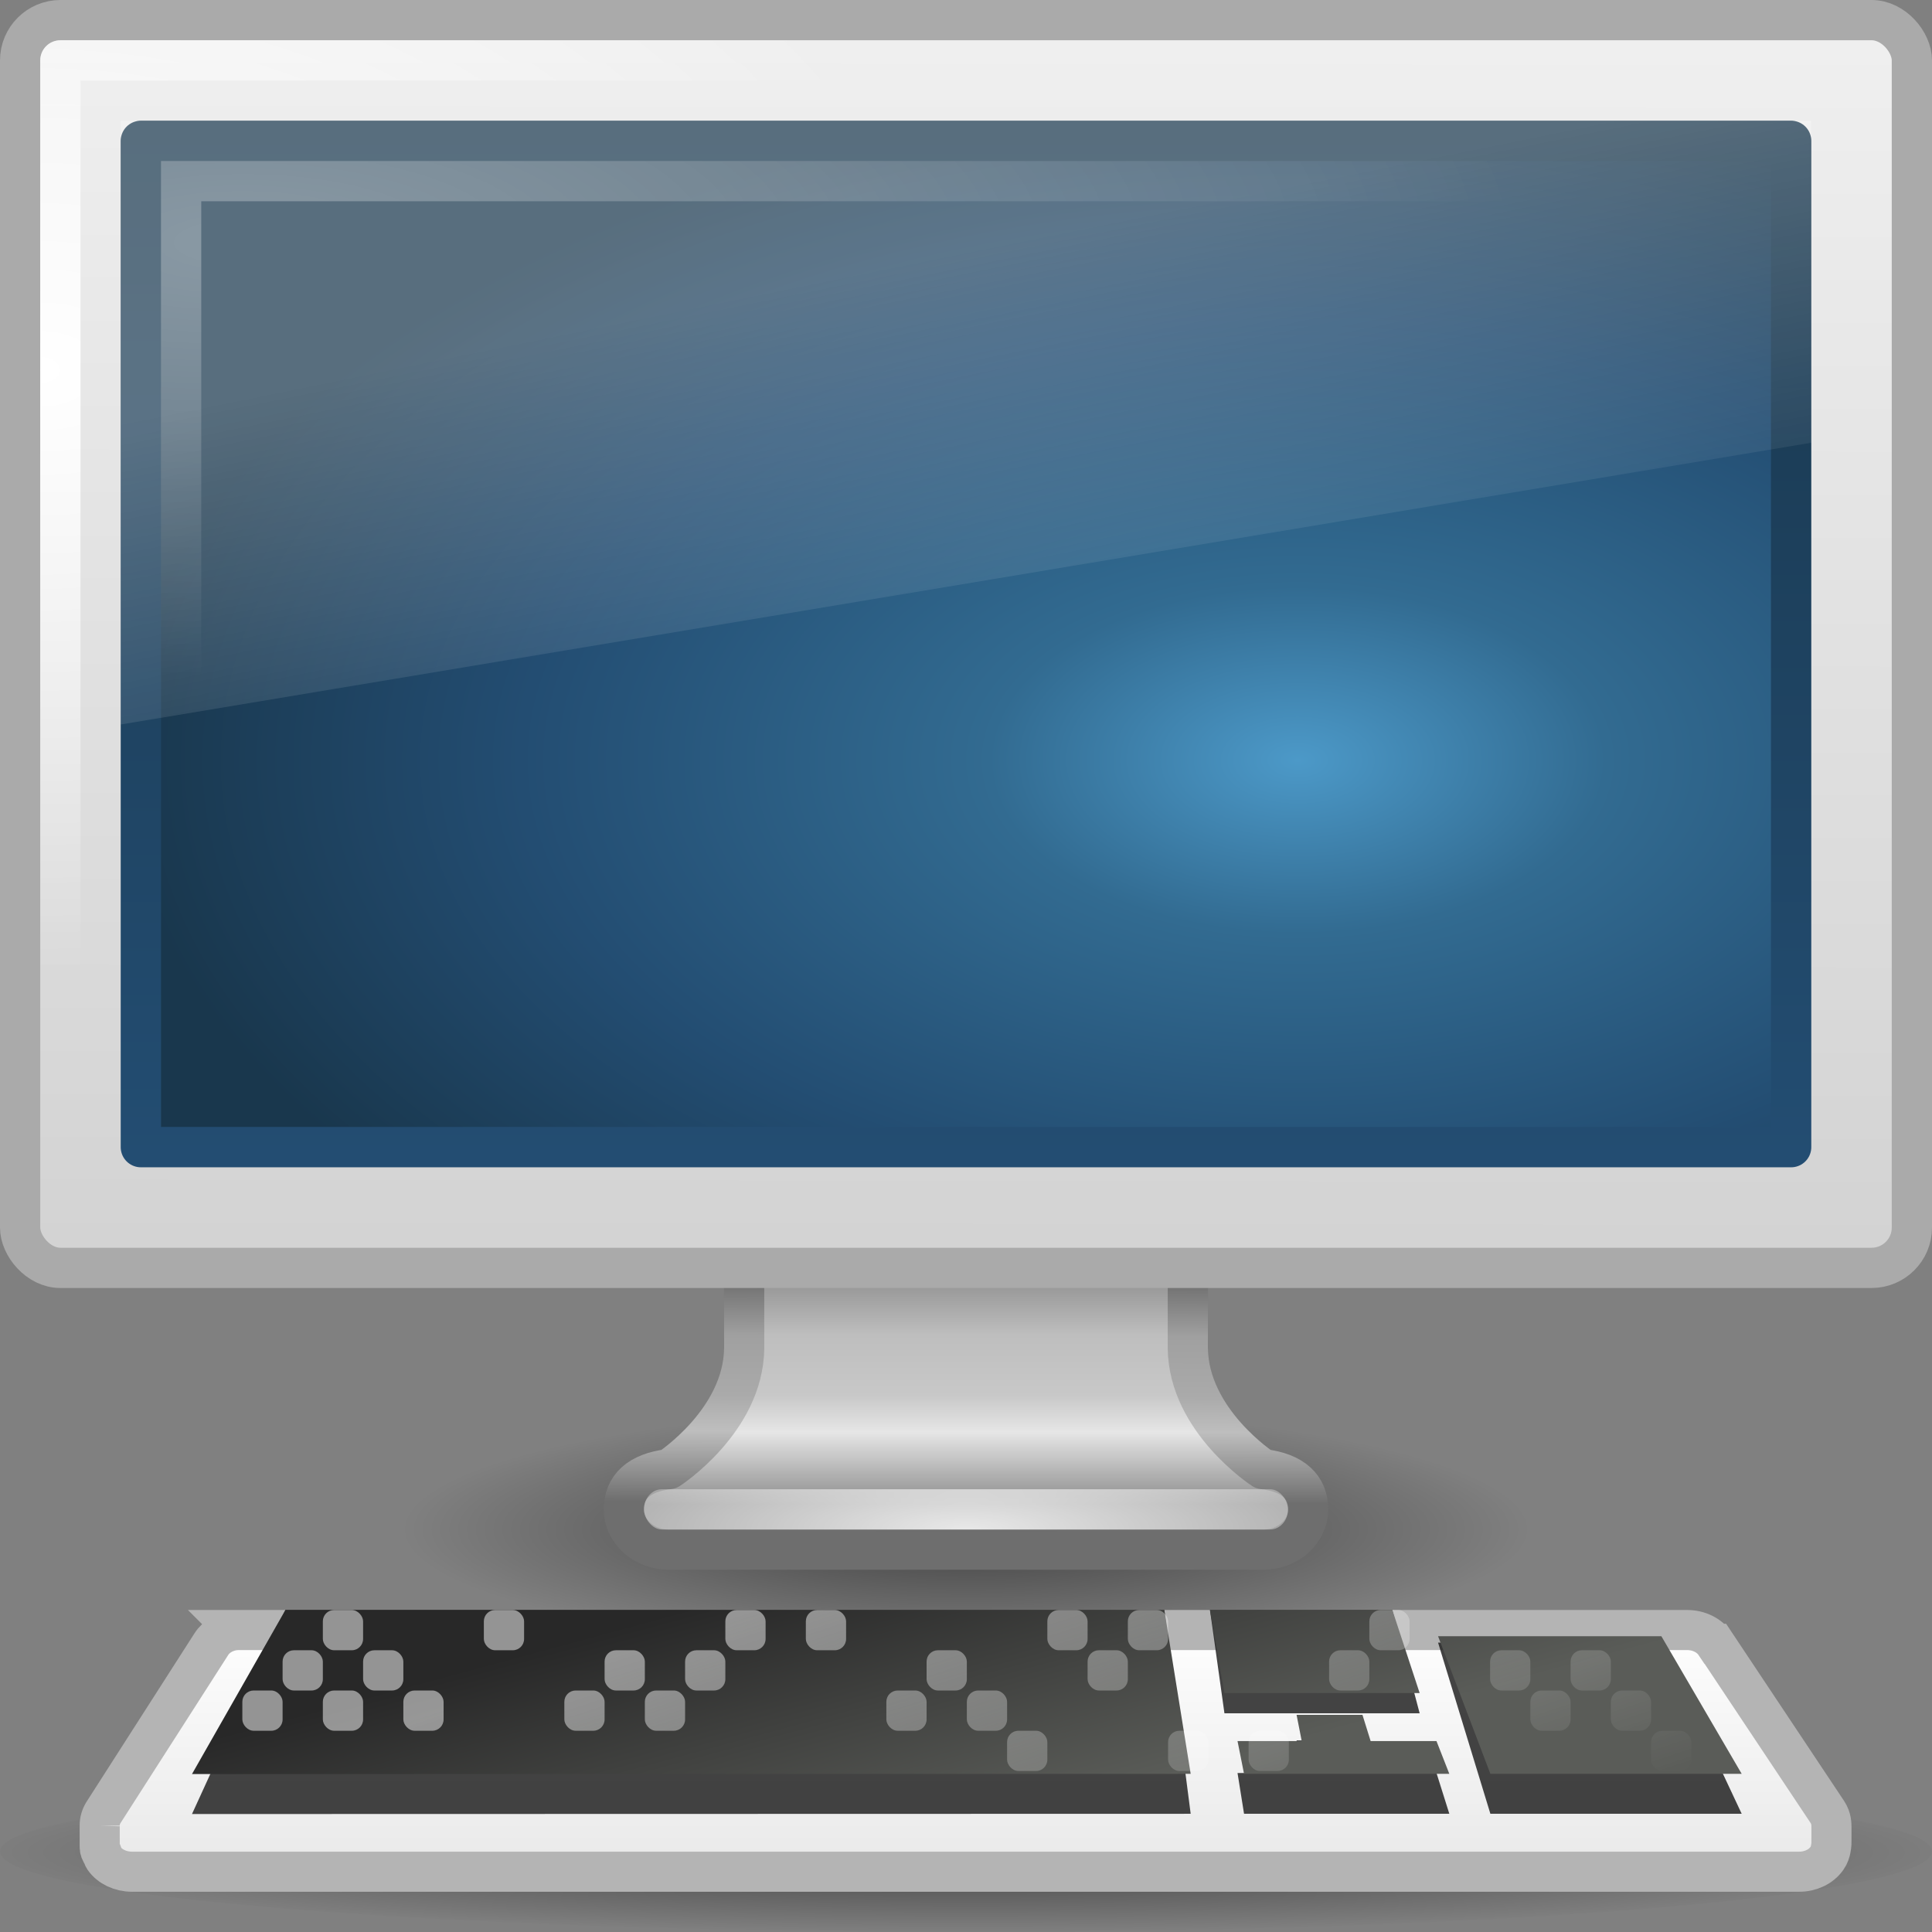 <?xml version="1.0" encoding="UTF-8" standalone="no"?>
<!-- Created with Inkscape (http://www.inkscape.org/) -->
<svg id="svg2" xmlns:rdf="http://www.w3.org/1999/02/22-rdf-syntax-ns#" xmlns="http://www.w3.org/2000/svg" height="48" width="48" version="1.0" xmlns:cc="http://creativecommons.org/ns#" xmlns:xlink="http://www.w3.org/1999/xlink" xmlns:dc="http://purl.org/dc/elements/1.1/">
 <rect width="100%" height="100%" fill="#808080" stroke="none"/>
 <defs id="defs4">
  <linearGradient id="linearGradient10691">
   <stop id="stop10693" offset="0"/>
   <stop id="stop10695" style="stop-opacity:0" offset="1"/>
  </linearGradient>
  <linearGradient id="linearGradient6602">
   <stop id="stop6604" style="stop-color:#fff" offset="0"/>
   <stop id="stop6606" style="stop-color:#fff;stop-opacity:0" offset="1"/>
  </linearGradient>
  <linearGradient id="linearGradient5732" y2="89.75" xlink:href="#linearGradient6602" gradientUnits="userSpaceOnUse" x2="320.5" gradientTransform="translate(-295.98 -40)" y1="79.188" x1="317"/>
  <radialGradient id="radialGradient2684" gradientUnits="userSpaceOnUse" cy="-2.064" cx="26.617" gradientTransform="matrix(-1.6551e-8 -.716 1.271 0 34.865 37.944)" r="23">
   <stop id="stop2749" style="stop-color:#4C99C8" offset="0"/>
   <stop id="stop2751" style="stop-color:#326B91" offset=".262"/>
   <stop id="stop2753" style="stop-color:#234D72" offset=".661"/>
   <stop id="stop2755" style="stop-color:#19374D" offset="1"/>
  </radialGradient>
  <linearGradient id="linearGradient2686" y2="2.877" gradientUnits="userSpaceOnUse" x2="10.014" gradientTransform="matrix(.871 0 0 .607 3.064 1.499)" y1="44.96" x1="10.014">
   <stop id="stop2759" style="stop-color:#234D72" offset="0"/>
   <stop id="stop2761" style="stop-color:#19374D" offset="1"/>
  </linearGradient>
  <radialGradient id="radialGradient2698" xlink:href="#linearGradient6602" gradientUnits="userSpaceOnUse" cy="-.646" cx="5.969" gradientTransform="matrix(1.583 -.008 .003 .538 -3.48 6.408)" r="20"/>
  <linearGradient id="linearGradient2701" y2="19.812" gradientUnits="userSpaceOnUse" x2="15.25" gradientTransform="translate(-0 -0)" y1="8.438" x1="12.938">
   <stop id="stop6594" style="stop-color:#fff;stop-opacity:.275" offset="0"/>
   <stop id="stop6596" style="stop-color:#fff;stop-opacity:0" offset="1"/>
  </linearGradient>
  <linearGradient id="linearGradient2762" y2="93.916" gradientUnits="userSpaceOnUse" x2="319.39" gradientTransform="matrix(.917 0 0 .815 -269.32 -30.938)" y1="85.62" x1="316.86">
   <stop id="stop4576" style="stop-color:#282828" offset="0"/>
   <stop id="stop4578" style="stop-color:#5a5c58" offset="1"/>
  </linearGradient>
  <linearGradient id="linearGradient2766" y2="416.83" gradientUnits="userSpaceOnUse" x2="145.44" gradientTransform="matrix(.188 0 0 .159 -3.291 -19.079)" y1="372.67" x1="145.44">
   <stop id="stop7257" style="stop-color:#fff" offset="0"/>
   <stop id="stop7259" style="stop-color:#e6e6e6" offset="1"/>
  </linearGradient>
  <radialGradient id="radialGradient2769" xlink:href="#linearGradient10691" gradientUnits="userSpaceOnUse" cy="73.616" cx="6.703" gradientTransform="matrix(3.459 -0 3.9259e-7 .277 .818 25.632)" r="7.228"/>
  <radialGradient id="radialGradient2777" xlink:href="#linearGradient6602" gradientUnits="userSpaceOnUse" cy="5.564" cx="1" gradientTransform="matrix(1 0 0 .652 -0 5.565)" r="23"/>
  <linearGradient id="linearGradient2780" y2="31.983" gradientUnits="userSpaceOnUse" x2="20.104" gradientTransform="matrix(1.002 0 0 1.001 -.039 -.017)" y1="-0" x1="20.147">
   <stop id="stop6546" style="stop-color:#f0f0f0" offset="0"/>
   <stop id="stop6548" style="stop-color:#d2d2d2" offset="1"/>
  </linearGradient>
  <radialGradient id="radialGradient2783" xlink:href="#linearGradient6602" gradientUnits="userSpaceOnUse" cy="38.641" cx="24" gradientTransform="matrix(1.829 -3.144e-8 0 .438 -19.887 21.069)" r="8"/>
  <linearGradient id="linearGradient2786" y2="93.38" gradientUnits="userSpaceOnUse" x2="320.28" gradientTransform="matrix(.996 0 0 1 -294.88 -56.013)" y1="86.913" x1="320.28">
   <stop id="stop6622" style="stop-color:#787878" offset="0"/>
   <stop id="stop6624" style="stop-color:#bebebe" offset=".35"/>
   <stop id="stop6626" style="stop-color:#c8c8c8" offset=".583"/>
   <stop id="stop6628" style="stop-color:#e6e6e6" offset=".723"/>
   <stop id="stop6630" style="stop-color:#8c8c8c" offset="1"/>
  </linearGradient>
  <linearGradient id="linearGradient2789" y2="37.319" gradientUnits="userSpaceOnUse" x2="22.301" y1="30.958" x1="22.325">
   <stop id="stop6929" style="stop-color:#505050" offset="0"/>
   <stop id="stop6931" style="stop-color:#a0a0a0" offset=".35"/>
   <stop id="stop6933" style="stop-color:#aaa" offset=".583"/>
   <stop id="stop6935" style="stop-color:#bebebe" offset=".723"/>
   <stop id="stop6937" style="stop-color:#6e6e6e" offset="1"/>
  </linearGradient>
  <radialGradient id="radialGradient2792" xlink:href="#linearGradient10691" gradientUnits="userSpaceOnUse" cy="73.616" cx="6.703" gradientTransform="matrix(1.937 0 0 .415 11.018 7.447)" r="7.228"/>
 </defs>
 <path id="path2589" style="opacity:.5;fill:url(#radialGradient2792)" d="m38 38c0 1.657-6.268 3-14 3s-14-1.343-14-3 6.268-3 14-3 14 1.343 14 3z"/>
 <path id="path4675" style="stroke-linejoin:round;stroke-width:.998;stroke-dashoffset:0.5;stroke:url(#linearGradient2789);stroke-linecap:round;enable-background:new;fill:url(#linearGradient2786)" d="m18.489 26.499v7.001c-0.022 1.802-1.869 3-1.869 3-0.749 0.089-1.121 0.447-1.121 1.001s0.504 1 1.121 1h14.76c0.617 0 1.121-0.446 1.121-1s-0.372-0.912-1.121-1.001c0 0-1.847-1.198-1.869-3v-7.001h-11.022z"/>
 <rect id="rect4703" style="opacity:.8;enable-background:new;fill:url(#radialGradient2783)" rx=".444" ry="0.5" height="1" width="16" y="37" x="16"/>
 <rect id="rect2722" style="stroke-linejoin:round;stroke-dashoffset:0.5;stroke:#aaa;stroke-linecap:round;fill:url(#linearGradient2780)" rx="1.002" ry="1.001" height="31" width="47" y=".5" x=".5"/>
 <rect id="rect4642" style="stroke-linejoin:round;stroke-width:1;stroke-dashoffset:0.5;stroke:url(#radialGradient2777);stroke-linecap:round;enable-background:new;fill:none" rx="0" ry="0" height="29" width="45" y="1.5" x="1.5"/>
 <rect id="rect2716" style="stroke-linejoin:round;stroke-width:1.002;fill-rule:evenodd;color:#000000;stroke:url(#linearGradient2686);stroke-linecap:round;fill:url(#radialGradient2684)" height="25" width="41" y="3.5" x="3.5"/>
 <path id="path6096" style="opacity:.5;fill:url(#radialGradient2769)" d="m48 46c0 1.105-10.745 2-24 2s-24-0.895-24-2 10.745-2 24-2 24 0.895 24 2z"/>
 <path id="path3698" style="stroke-width:0.996;stroke-dashoffset:.361;stroke:#b4b4b4;stroke-linecap:square;enable-background:new;fill:url(#linearGradient2766)" d="m5.871 40.498c-0.264 0.023-0.495 0.154-0.621 0.352l-2.679 4.181c-0.063 0.1-0.096 0.214-0.094 0.327-0-0.013-0.001-0.009 0 0.01v0.465 0.05c-0.001 0.069 0.024 0.136 0.07 0.193 0.014 0.035 0.014 0.06 0.041 0.099 0.142 0.201 0.403 0.326 0.686 0.327h41.425c0.283 0.001 0.546-0.124 0.691-0.332 0.062-0.088 0.082-0.17 0.094-0.233 0.022-0.107 0.018-0.183 0.018-0.183v-0.01-0.332c0-0.094-0.001-0.24-0.1-0.391l-2.784-4.181h-0.006c-0.144-0.214-0.413-0.345-0.703-0.342h-35.939-0.017c-0.021-0.001-0.038-0.001-0.059 0h-0.023z"/>
 <path id="path3702" style="opacity:.831;fill-rule:evenodd;enable-background:new;fill:#1e1e1e" d="m7.091 39.999l-2.321 5.07 24.812-0.006-0.655-5.064h-21.836 0zm22.97 0l0.36 2.568h4.85l-0.679-2.568h-4.531zm5.667 0.811l1.3 4.253h6.244l-1.996-4.253h-5.548zm-3.515 2.43l0.128 0.81h-1.595l0.162 1.013h5.1l-0.319-1.013h-1.636l-0.203-0.81h-1.637z"/>
 <path id="path3704" style="enable-background:new;fill:url(#linearGradient2762);fill-rule:evenodd" d="m7.091 39.999l-2.321 4.077 24.812-0.005-0.655-4.072h-21.836 0zm22.97 0l0.36 2.065h4.85l-0.679-2.065h-4.531zm5.667 0.652l1.3 3.42h6.244l-1.996-3.42h-5.548zm-3.515 1.954l0.128 0.652h-1.595l0.162 0.814h5.1l-0.319-0.814h-1.636l-0.203-0.652h-1.637z"/>
 <g id="g7196" transform="translate(-0 -0)">
  <rect id="rect4584" style="opacity:.5;enable-background:new;fill:url(#linearGradient5732)" rx=".281" ry=".281" height="1" width="1" y="42" x="6.021"/>
  <rect id="rect4586" style="opacity:.5;enable-background:new;fill:url(#linearGradient5732)" rx=".281" ry=".281" height="1" width="1" y="43" x="5.021"/>
  <rect id="rect4590" style="opacity:.5;enable-background:new;fill:url(#linearGradient5732)" rx=".281" ry=".281" height="1" width="1" y="41" x="7.021"/>
  <rect id="rect4592" style="opacity:.5;enable-background:new;fill:url(#linearGradient5732)" rx=".281" ry=".281" height="1" width="1" y="43" x="7.021"/>
  <rect id="rect4594" style="opacity:.5;enable-background:new;fill:url(#linearGradient5732)" rx=".281" ry=".281" height="1" width="1" y="40" x="8.021"/>
  <rect id="rect4607" style="opacity:.5;fill:url(#linearGradient5732)" rx=".281" ry=".281" height="1" width="1" y="40" x="10.021"/>
  <rect id="rect4609" style="opacity:.5;enable-background:new;fill:url(#linearGradient5732)" rx=".281" ry=".281" height="1" width="1" y="42" x="10.021"/>
  <rect id="rect4611" style="opacity:.5;enable-background:new;fill:url(#linearGradient5732)" rx=".281" ry=".281" height="1" width="1" y="43" x="9.021"/>
  <rect id="rect4613" style="opacity:.5;enable-background:new;fill:url(#linearGradient5732)" rx=".281" ry=".281" height="1" width="1" y="41" x="9.021"/>
  <rect id="rect4615" style="opacity:.5;enable-background:new;fill:url(#linearGradient5732)" rx=".281" ry=".281" height="1" width="1" y="41" x="11.021"/>
  <rect id="rect4619" style="opacity:.5;enable-background:new;fill:url(#linearGradient5732)" rx=".281" ry=".281" height="1" width="1" y="40" x="12.021"/>
  <rect id="rect4628" style="opacity:.5;enable-background:new;fill:url(#linearGradient5732)" rx=".281" ry=".281" height="1" width="1" y="42" x="12.021"/>
  <rect id="rect4630" style="opacity:.5;enable-background:new;fill:url(#linearGradient5732)" rx=".281" ry=".281" height="1" width="1" y="42" x="8.021"/>
  <rect id="rect4639" style="opacity:.5;enable-background:new;fill:url(#linearGradient5732)" rx=".281" ry=".281" height="1" width="1" y="40" x="14.021"/>
  <rect id="rect4641" style="opacity:.5;enable-background:new;fill:url(#linearGradient5732)" rx=".281" ry=".281" height="1" width="1" y="42" x="14.021"/>
  <rect id="rect4645" style="opacity:.5;enable-background:new;fill:url(#linearGradient5732)" rx=".281" ry=".281" height="1" width="1" y="41" x="13.021"/>
  <rect id="rect4647" style="opacity:.5;enable-background:new;fill:url(#linearGradient5732)" rx=".281" ry=".281" height="1" width="1" y="41" x="15.021"/>
  <rect id="rect4651" style="opacity:.5;enable-background:new;fill:url(#linearGradient5732)" rx=".281" ry=".281" height="1" width="1" y="40" x="16.021"/>
  <rect id="rect4653" style="opacity:.5;enable-background:new;fill:url(#linearGradient5732)" rx=".281" ry=".281" height="1" width="1" y="40" x="18.021"/>
  <rect id="rect4655" style="opacity:.5;enable-background:new;fill:url(#linearGradient5732)" rx=".281" ry=".281" height="1" width="1" y="42" x="18.021"/>
  <rect id="rect4659" style="opacity:.5;enable-background:new;fill:url(#linearGradient5732)" rx=".281" ry=".281" height="1" width="1" y="41" x="17.021"/>
  <rect id="rect4661" style="opacity:.5;enable-background:new;fill:url(#linearGradient5732)" rx=".281" ry=".281" height="1" width="1" y="41" x="19.021"/>
  <rect id="rect4665" style="opacity:.5;enable-background:new;fill:url(#linearGradient5732)" rx=".281" ry=".281" height="1" width="1" y="40" x="20.021"/>
  <rect id="rect4667" style="opacity:.5;enable-background:new;fill:url(#linearGradient5732)" rx=".281" ry=".281" height="1" width="1" y="42" x="20.021"/>
  <rect id="rect4669" style="opacity:.5;enable-background:new;fill:url(#linearGradient5732)" rx=".281" ry=".281" height="1" width="1" y="42" x="16.021"/>
  <rect id="rect4671" style="opacity:.5;enable-background:new;fill:url(#linearGradient5732)" rx=".281" ry=".281" height="1" width="1" y="40" x="22.021"/>
  <rect id="rect4673" style="opacity:.5;enable-background:new;fill:url(#linearGradient5732)" rx=".281" ry=".281" height="1" width="1" y="42" x="22.021"/>
  <rect id="rect4677" style="opacity:.5;enable-background:new;fill:url(#linearGradient5732)" rx=".281" ry=".281" height="1" width="1" y="41" x="21.021"/>
  <rect id="rect4679" style="opacity:.5;enable-background:new;fill:url(#linearGradient5732)" rx=".281" ry=".281" height="1" width="1" y="41" x="23.021"/>
  <rect id="rect4683" style="opacity:.5;enable-background:new;fill:url(#linearGradient5732)" rx=".281" ry=".281" height="1" width="1" y="40" x="24.021"/>
  <rect id="rect4685" style="opacity:.5;enable-background:new;fill:url(#linearGradient5732)" rx=".281" ry=".281" height="1" width="1" y="40" x="26.021"/>
  <rect id="rect4687" style="opacity:.5;enable-background:new;fill:url(#linearGradient5732)" rx=".281" ry=".281" height="1" width="1" y="42" x="26.021"/>
  <rect id="rect4689" style="opacity:.5;enable-background:new;fill:url(#linearGradient5732)" rx=".281" ry=".281" height="1" width="1" y="43" x="25.021"/>
  <rect id="rect4691" style="opacity:.5;enable-background:new;fill:url(#linearGradient5732)" rx=".281" ry=".281" height="1" width="1" y="41" x="25.021"/>
  <rect id="rect4693" style="opacity:.5;enable-background:new;fill:url(#linearGradient5732)" rx=".281" ry=".281" height="1" width="1" y="41" x="27.021"/>
  <rect id="rect4695" style="opacity:.5;enable-background:new;fill:url(#linearGradient5732)" rx=".281" ry=".281" height="1" width="1" y="43" x="27.021"/>
  <rect id="rect4697" style="opacity:.5;enable-background:new;fill:url(#linearGradient5732)" rx=".281" ry=".281" height="1" width="1" y="40" x="28.021"/>
  <rect id="rect4699" style="opacity:.5;enable-background:new;fill:url(#linearGradient5732)" rx=".281" ry=".281" height="1" width="1" y="42" x="28.021"/>
  <rect id="rect4701" style="opacity:.5;enable-background:new;fill:url(#linearGradient5732)" rx=".281" ry=".281" height="1" width="1" y="42" x="24.021"/>
  <rect id="rect4704" style="opacity:.5;enable-background:new;fill:url(#linearGradient5732)" rx=".281" ry=".281" height="1" width="1" y="40" x="30.021"/>
  <rect id="rect4708" style="opacity:.5;enable-background:new;fill:url(#linearGradient5732)" rx=".281" ry=".281" height="1" width="1" y="43" x="29.021"/>
  <rect id="rect4712" style="opacity:.5;enable-background:new;fill:url(#linearGradient5732)" rx=".281" ry=".281" height="1" width="1" y="41" x="31.021"/>
  <rect id="rect4714" style="opacity:.5;enable-background:new;fill:url(#linearGradient5732)" rx=".281" ry=".281" height="1" width="1" y="43" x="31.021"/>
  <rect id="rect4716" style="opacity:.5;enable-background:new;fill:url(#linearGradient5732)" rx=".281" ry=".281" height="1" width="1" y="40" x="32.021"/>
  <rect id="rect4718" style="opacity:.5;enable-background:new;fill:url(#linearGradient5732)" rx=".281" ry=".281" height="1" width="1" y="40" x="34.021"/>
  <rect id="rect4722" style="opacity:.5;enable-background:new;fill:url(#linearGradient5732)" rx=".281" ry=".281" height="1" width="1" y="43" x="33.021"/>
  <rect id="rect4724" style="opacity:.5;enable-background:new;fill:url(#linearGradient5732)" rx=".281" ry=".281" height="1" width="1" y="41" x="33.021"/>
  <rect id="rect4728" style="opacity:.5;enable-background:new;fill:url(#linearGradient5732)" rx=".281" ry=".281" height="1" width="1" y="43" x="35.021"/>
  <rect id="rect4736" style="opacity:.5;enable-background:new;fill:url(#linearGradient5732)" rx=".281" ry=".281" height="1" width="1" y="41" x="37.021"/>
  <rect id="rect4738" style="opacity:.5;enable-background:new;fill:url(#linearGradient5732)" rx=".281" ry=".281" height="1" width="1" y="43" x="37.021"/>
  <rect id="rect4744" style="opacity:.5;enable-background:new;fill:url(#linearGradient5732)" rx=".281" ry=".281" height="1" width="1" y="42" x="40.021"/>
  <rect id="rect4746" style="opacity:.5;enable-background:new;fill:url(#linearGradient5732)" rx=".281" ry=".281" height="1" width="1" y="43" x="39.021"/>
  <rect id="rect4748" style="opacity:.5;enable-background:new;fill:url(#linearGradient5732)" rx=".281" ry=".281" height="1" width="1" y="41" x="39.021"/>
  <rect id="rect4750" style="opacity:.5;enable-background:new;fill:url(#linearGradient5732)" rx=".281" ry=".281" height="1" width="1" y="41" x="41.021"/>
  <rect id="rect4752" style="opacity:.5;enable-background:new;fill:url(#linearGradient5732)" rx=".281" ry=".281" height="1" width="1" y="43" x="41.021"/>
  <rect id="rect4756" style="opacity:.5;enable-background:new;fill:url(#linearGradient5732)" rx=".281" ry=".281" height="1" width="1" y="42" x="42.021"/>
  <rect id="rect4758" style="opacity:.5;enable-background:new;fill:url(#linearGradient5732)" rx=".281" ry=".281" height="1" width="1" y="42" x="38.021"/>
 </g>
 <path id="rect6588" style="fill:url(#linearGradient2701)" d="m3 3h42v8l-42 7v-15-0z"/>
 <rect id="rect6600" style="opacity:.3;stroke:url(#radialGradient2698);stroke-linecap:square;fill:none" height="23" width="39" y="4.5" x="4.5"/>
</svg>
